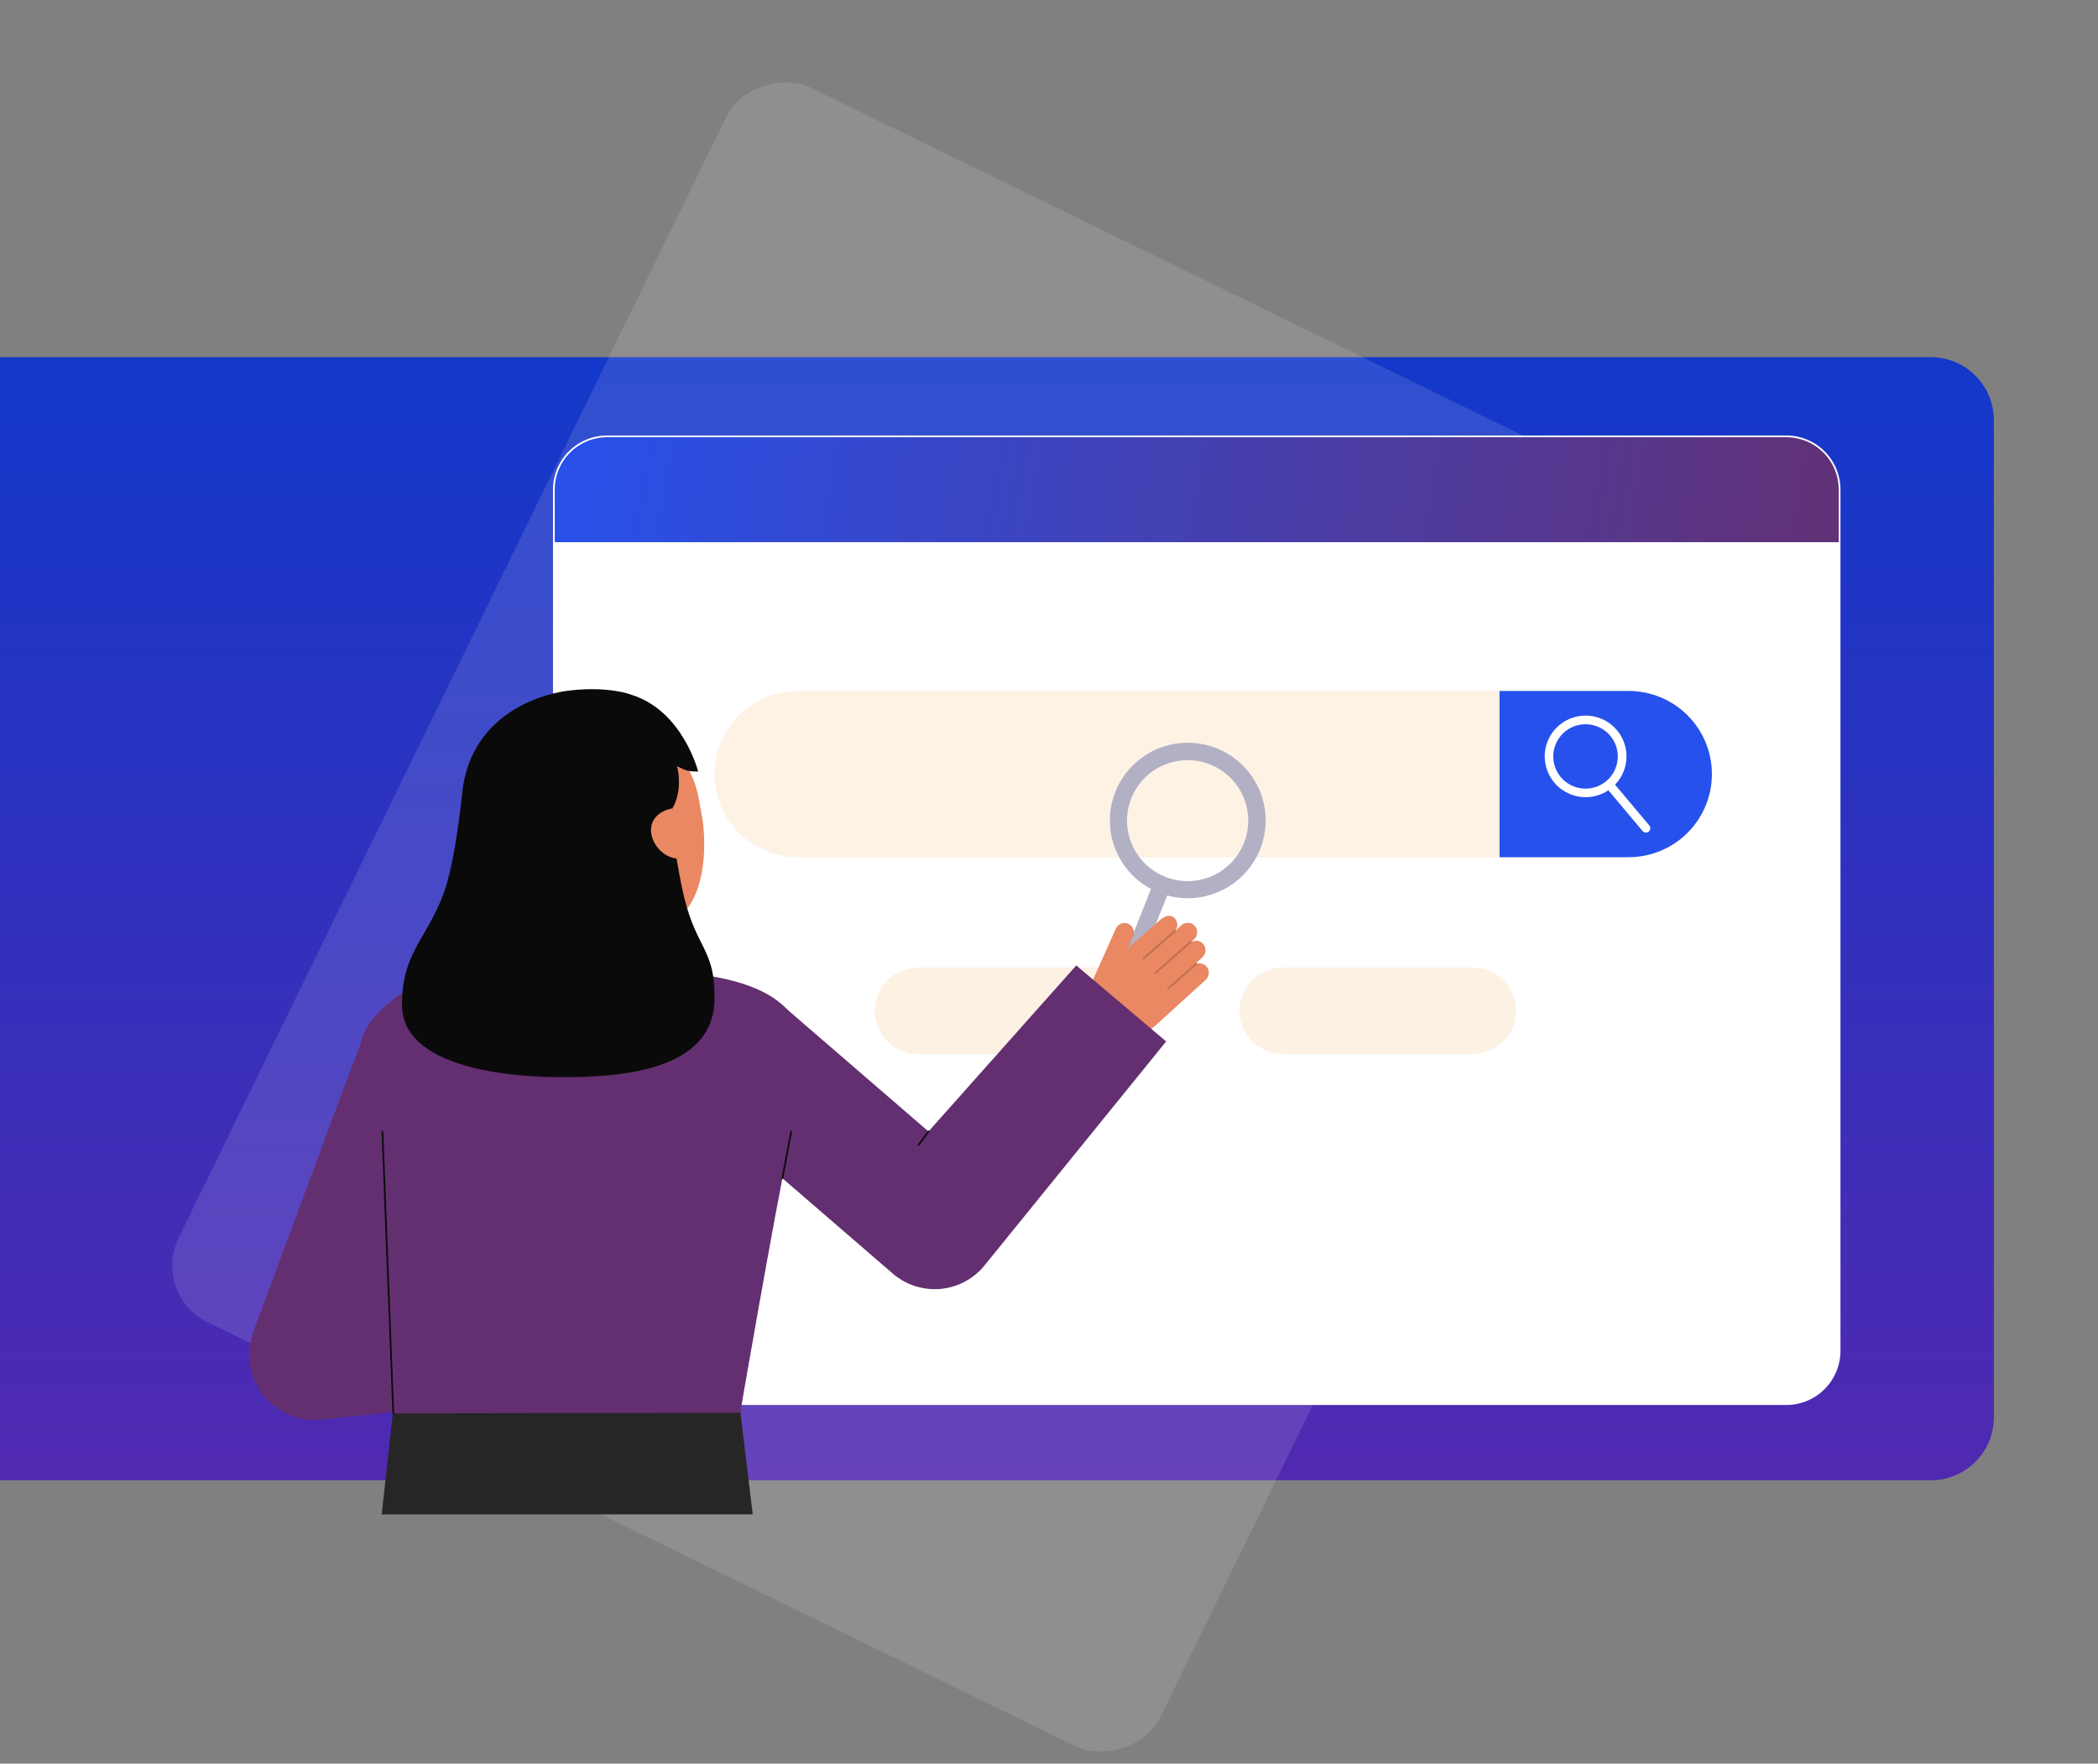 <svg width="665" height="559" viewBox="0 0 665 559" fill="none" xmlns="http://www.w3.org/2000/svg">
<rect x="0" y="0" width="665" height="559" fill="#808080" stroke="none"/>
<path d="M0 113.207H612C623.046 113.207 632 122.161 632 133.207V449.207C632 460.253 623.046 469.207 612 469.207H0V113.207Z" fill="url(#paint0_linear_5192_25450)"/>
<rect x="550.151" y="171.004" width="435.531" height="346.296" rx="20" transform="rotate(116.036 550.151 171.004)" fill="white" fill-opacity="0.12"/>
<g clip-path="url(#clip0_5192_25450)">
<path d="M566.196 138.582H192.455C183.277 138.582 175.837 146.006 175.837 155.164V428.205C175.837 437.363 183.277 444.787 192.455 444.787H566.196C575.374 444.787 582.814 437.363 582.814 428.205V155.164C582.814 146.006 575.374 138.582 566.196 138.582Z" fill="white"/>
<path d="M566.195 445.339H192.456C187.903 445.334 183.538 443.527 180.319 440.315C177.099 437.103 175.288 432.747 175.283 428.204V155.164C175.288 150.621 177.099 146.266 180.319 143.053C183.538 139.841 187.903 138.034 192.456 138.029H566.195C570.748 138.034 575.112 139.841 578.332 143.053C581.551 146.265 583.362 150.621 583.367 155.164V428.204C583.362 432.747 581.551 437.103 578.332 440.315C575.113 443.527 570.748 445.334 566.195 445.339ZM192.456 139.134C188.196 139.139 184.113 140.829 181.101 143.834C178.09 146.839 176.396 150.914 176.391 155.164V428.204C176.396 432.454 178.09 436.529 181.101 439.534C184.113 442.539 188.196 444.229 192.456 444.234H566.195C570.454 444.229 574.537 442.539 577.549 439.534C580.56 436.529 582.254 432.454 582.259 428.204V155.164C582.254 150.914 580.56 146.839 577.549 143.834C574.537 140.829 570.454 139.139 566.195 139.134H192.456Z" fill="white"/>
<path d="M582.813 155.164V171.85H175.839V155.164C175.839 150.766 177.59 146.548 180.706 143.438C183.823 140.328 188.05 138.581 192.457 138.581H566.195C570.602 138.581 574.829 140.328 577.946 143.438C581.062 146.548 582.813 150.766 582.813 155.164Z" fill="url(#paint1_linear_5192_25450)"/>
<path opacity="0.2" d="M351.216 306.66H291.027C283.433 306.66 277.276 312.803 277.276 320.381C277.276 327.959 283.433 334.102 291.027 334.102H351.216C358.81 334.102 364.966 327.959 364.966 320.381C364.966 312.803 358.81 306.66 351.216 306.66Z" fill="#F7BC76"/>
<path opacity="0.2" d="M466.822 306.66H406.633C399.039 306.66 392.883 312.803 392.883 320.381C392.883 327.959 399.039 334.102 406.633 334.102H466.822C474.417 334.102 480.573 327.959 480.573 320.381C480.573 312.803 474.417 306.66 466.822 306.66Z" fill="#F7BC76"/>
<path opacity="0.1" d="M542.616 245.352C542.616 248.812 541.934 252.238 540.607 255.435C539.281 258.632 537.336 261.537 534.885 263.983C532.433 266.43 529.522 268.371 526.319 269.695C523.116 271.02 519.682 271.701 516.215 271.702H252.891C249.424 271.702 245.99 271.02 242.787 269.696C239.583 268.372 236.673 266.431 234.221 263.985C231.769 261.538 229.824 258.634 228.497 255.437C227.17 252.241 226.487 248.815 226.487 245.355C226.487 241.895 227.17 238.469 228.497 235.273C229.824 232.076 231.769 229.172 234.221 226.725C236.673 224.279 239.583 222.338 242.787 221.014C245.99 219.69 249.424 219.009 252.891 219.009H516.215C523.216 219.009 529.931 221.785 534.883 226.725C539.834 231.665 542.615 238.366 542.616 245.352Z" fill="#F7BC76"/>
<path opacity="0.1" d="M542.616 245.352C542.616 248.812 541.934 252.238 540.607 255.435C539.281 258.632 537.336 261.537 534.885 263.983C532.433 266.43 529.522 268.371 526.319 269.695C523.116 271.02 519.682 271.701 516.215 271.702H252.891C249.424 271.702 245.99 271.02 242.787 269.696C239.583 268.372 236.673 266.431 234.221 263.985C231.769 261.538 229.824 258.634 228.497 255.437C227.17 252.241 226.487 248.815 226.487 245.355C226.487 241.895 227.17 238.469 228.497 235.273C229.824 232.076 231.769 229.172 234.221 226.725C236.673 224.279 239.583 222.338 242.787 221.014C245.99 219.69 249.424 219.009 252.891 219.009H516.215C523.216 219.009 529.931 221.785 534.883 226.725C539.834 231.665 542.615 238.366 542.616 245.352Z" fill="#F7BC76"/>
<path d="M542.616 245.352C542.616 248.812 541.934 252.238 540.607 255.435C539.281 258.632 537.336 261.537 534.885 263.983C532.433 266.43 529.523 268.371 526.319 269.695C523.116 271.02 519.682 271.701 516.215 271.702H475.312V219.009H516.215C523.217 219.009 529.932 221.785 534.883 226.725C539.834 231.665 542.616 238.366 542.616 245.352Z" fill="#2651ED"/>
<path d="M502.598 252.682C499.495 252.684 496.493 251.576 494.14 249.558C491.786 247.539 490.236 244.746 489.771 241.684C489.307 238.622 489.958 235.495 491.608 232.872C493.257 230.249 495.795 228.304 498.761 227.39C501.726 226.476 504.921 226.653 507.766 227.89C510.611 229.128 512.917 231.342 514.264 234.132C515.612 236.921 515.911 240.101 515.109 243.092C514.306 246.084 512.455 248.688 509.891 250.433C507.741 251.896 505.2 252.679 502.598 252.682ZM502.558 229.563C499.929 229.564 497.401 230.576 495.5 232.388C493.598 234.2 492.469 236.673 492.347 239.294C492.225 241.914 493.119 244.481 494.843 246.462C496.568 248.442 498.991 249.684 501.608 249.929C504.226 250.174 506.838 249.403 508.901 247.778C510.965 246.152 512.322 243.795 512.69 241.198C513.058 238.6 512.41 235.961 510.88 233.828C509.349 231.694 507.054 230.231 504.471 229.742C503.84 229.623 503.2 229.563 502.558 229.563Z" fill="white"/>
<path d="M521.71 263.907C521.508 263.908 521.307 263.864 521.124 263.778C520.94 263.693 520.778 263.568 520.648 263.413L509.099 249.663C508.863 249.382 508.749 249.019 508.781 248.654C508.813 248.289 508.989 247.951 509.271 247.716C509.552 247.48 509.916 247.366 510.282 247.398C510.648 247.43 510.986 247.606 511.222 247.887L522.771 261.638C522.94 261.839 523.048 262.085 523.083 262.345C523.117 262.606 523.076 262.871 522.965 263.109C522.853 263.348 522.676 263.549 522.454 263.691C522.232 263.832 521.974 263.907 521.71 263.907Z" fill="white"/>
<path d="M99.77 450.107C96.423 450.106 93.126 449.299 90.159 447.754C87.192 446.208 84.643 443.97 82.73 441.23C80.816 438.49 79.594 435.33 79.168 432.017C78.742 428.705 79.124 425.339 80.283 422.205C81.458 419.024 109.128 344.146 114.375 330.653L153.108 345.647C150.158 353.234 139.47 381.987 130.884 405.151L145.149 403.603L149.638 444.815L102.018 449.981C101.271 450.063 100.521 450.105 99.77 450.107Z" fill="#642F71"/>
<path d="M124.526 447.923L118.166 505.635H241.693L234.578 446.825L124.526 447.923Z" fill="#262626"/>
<path d="M151.266 307.389C140.987 308.149 130.505 311.482 122.787 318.299C111.146 328.58 112.182 335.009 117.994 363.483C122.993 387.983 121.01 398.689 124.355 443.899C124.454 445.231 124.665 447.986 124.665 447.986L234.623 447.803C234.623 447.803 244.926 387.821 250.615 360.156C254.94 339.124 266.303 313.591 218.395 308.445C218.269 308.433 179.845 305.274 151.266 307.389Z" fill="#642F71"/>
<path d="M376.473 284.709C371.293 284.707 366.245 283.081 362.043 280.059C357.84 277.038 354.697 272.774 353.056 267.872C351.415 262.97 351.361 257.677 352.9 252.742C354.44 247.807 357.495 243.48 361.634 240.373C365.774 237.266 370.787 235.537 375.966 235.429C381.144 235.321 386.226 236.84 390.491 239.773C394.757 242.705 397.99 246.901 399.735 251.767C401.479 256.634 401.646 261.924 400.211 266.89C398.721 272.024 395.601 276.537 391.32 279.75C387.04 282.963 381.829 284.704 376.473 284.709ZM376.456 240.944C371.594 240.941 366.912 242.777 363.353 246.082C359.794 249.388 357.624 253.917 357.28 258.756C356.935 263.595 358.442 268.384 361.496 272.158C364.551 275.933 368.926 278.411 373.739 279.094C378.552 279.777 383.446 278.614 387.434 275.839C391.422 273.064 394.207 268.883 395.228 264.14C396.249 259.397 395.43 254.444 392.936 250.28C390.442 246.116 386.458 243.05 381.788 241.7C380.055 241.2 378.26 240.945 376.456 240.944Z" fill="#B2B0C4"/>
<path d="M355.618 315.079C355.165 315.079 354.72 314.969 354.32 314.757C353.921 314.546 353.579 314.24 353.325 313.866C353.072 313.492 352.914 313.063 352.865 312.614C352.816 312.165 352.878 311.711 353.046 311.292L365.643 279.754C365.923 279.085 366.455 278.551 367.125 278.27C367.796 277.988 368.55 277.981 369.225 278.25C369.901 278.518 370.443 279.041 370.736 279.705C371.028 280.369 371.048 281.121 370.789 281.799L358.191 313.338C357.986 313.852 357.631 314.293 357.173 314.603C356.714 314.914 356.172 315.08 355.618 315.079Z" fill="#B2B0C4"/>
<path d="M345.973 311.62L353.698 294.328C353.868 293.949 354.115 293.608 354.424 293.329C354.733 293.049 355.097 292.837 355.493 292.706C355.888 292.574 356.307 292.527 356.722 292.566C357.137 292.605 357.539 292.73 357.903 292.932C358.564 293.327 359.055 293.953 359.279 294.688C359.504 295.424 359.447 296.216 359.119 296.912L357.462 300.62L368.035 291.346C369.192 290.296 371.287 289.743 372.384 291.116C372.84 291.617 373.113 292.257 373.158 292.933C373.203 293.609 373.017 294.279 372.63 294.836C372.643 294.844 372.654 294.854 372.665 294.865C372.672 294.874 372.678 294.884 372.683 294.895L374.467 293.273C374.798 292.973 375.192 292.75 375.62 292.621C376.048 292.492 376.499 292.46 376.941 292.527C377.383 292.594 377.804 292.759 378.175 293.009C378.545 293.259 378.854 293.588 379.081 293.973C379.425 294.586 379.548 295.298 379.429 295.991C379.31 296.684 378.956 297.315 378.427 297.778L377.668 298.469C377.677 298.499 377.681 298.532 377.68 298.564C378.301 298.217 379.027 298.102 379.726 298.239C380.425 298.376 381.052 298.757 381.495 299.313C381.963 299.936 382.177 300.712 382.096 301.486C382.016 302.26 381.645 302.975 381.059 303.489L379.173 305.202C379.217 305.196 379.261 305.201 379.303 305.217C379.344 305.232 379.382 305.256 379.411 305.289C379.445 305.329 379.466 305.378 379.473 305.43C380.112 305.274 380.786 305.332 381.389 305.595C381.992 305.858 382.492 306.312 382.812 306.886C383.136 307.496 383.244 308.197 383.118 308.876C382.993 309.555 382.641 310.172 382.12 310.627L366.203 325.087C363.976 327.11 361.194 328.423 358.214 328.858C355.235 329.294 352.192 328.831 349.478 327.53C347.137 326.408 345.327 324.42 344.432 321.987C343.538 319.555 343.628 316.87 344.686 314.504L345.973 311.62Z" fill="#E98862"/>
<g opacity="0.2">
<path d="M362.21 304.065C362.259 304.118 362.328 304.15 362.4 304.154C362.473 304.158 362.544 304.133 362.598 304.085L372.642 295.253C372.669 295.229 372.691 295.199 372.707 295.167C372.723 295.134 372.733 295.099 372.735 295.063C372.737 295.026 372.732 294.99 372.72 294.956C372.709 294.921 372.69 294.89 372.666 294.862C372.642 294.835 372.613 294.813 372.58 294.797C372.547 294.781 372.512 294.772 372.476 294.769C372.439 294.767 372.403 294.772 372.368 294.784C372.334 294.796 372.302 294.814 372.275 294.838L362.232 303.67C362.205 303.694 362.183 303.724 362.167 303.756C362.151 303.789 362.141 303.824 362.139 303.86C362.137 303.897 362.142 303.933 362.154 303.967C362.165 304.002 362.184 304.033 362.208 304.061L362.21 304.065Z" fill="#0C0C0C"/>
</g>
<g opacity="0.2">
<path d="M365.992 308.592C366.041 308.646 366.109 308.678 366.181 308.682C366.254 308.685 366.325 308.66 366.379 308.612L377.588 298.755C377.615 298.731 377.637 298.702 377.653 298.67C377.669 298.637 377.679 298.601 377.681 298.565C377.683 298.529 377.679 298.493 377.667 298.458C377.655 298.424 377.636 298.392 377.612 298.365C377.562 298.312 377.494 298.28 377.422 298.276C377.349 298.271 377.277 298.295 377.221 298.341L366.013 308.197C365.985 308.221 365.963 308.25 365.947 308.283C365.931 308.316 365.922 308.351 365.919 308.387C365.917 308.424 365.922 308.46 365.934 308.494C365.946 308.529 365.964 308.56 365.988 308.587L365.992 308.592Z" fill="#0C0C0C"/>
</g>
<g opacity="0.2">
<path d="M370.06 313.519C370.109 313.572 370.177 313.604 370.25 313.608C370.322 313.612 370.393 313.587 370.448 313.539L379.388 305.677C379.416 305.653 379.438 305.624 379.454 305.591C379.47 305.558 379.479 305.523 379.482 305.487C379.484 305.45 379.479 305.414 379.467 305.38C379.455 305.345 379.437 305.314 379.413 305.287C379.389 305.259 379.36 305.237 379.327 305.221C379.294 305.205 379.259 305.196 379.222 305.194C379.186 305.191 379.15 305.196 379.115 305.208C379.081 305.22 379.049 305.238 379.022 305.262L370.081 313.124C370.054 313.148 370.031 313.178 370.015 313.21C370 313.243 369.99 313.278 369.988 313.314C369.986 313.351 369.99 313.387 370.002 313.421C370.014 313.456 370.033 313.487 370.057 313.515L370.06 313.519Z" fill="#0C0C0C"/>
</g>
<path d="M341.144 306.007L294.304 358.639L246.974 317.78L219.791 349.131L282.625 403.375L283.049 403.74C283.197 403.866 283.345 403.989 283.495 404.111C287.683 407.492 293.045 409.075 298.402 408.511C303.76 407.947 308.673 405.283 312.062 401.104L369.632 330.106L341.144 306.007Z" fill="#642F71"/>
<path d="M218.394 308.448C218.267 308.432 214.777 321.537 187.539 319.498C168.683 318.088 164.085 305.281 163.653 305.281C165.686 304.85 168.988 304.402 169.891 303.921C172.86 302.329 175.022 300.391 176.112 296.233C176.963 292.98 177.397 280.46 177.397 274.178L206.412 280.684C206.008 287.77 203.177 304.198 213.098 307.105C214.749 307.586 216.527 308.028 218.394 308.448Z" fill="#E98862"/>
<path d="M205.41 294.616C193.971 295.516 179.277 290.697 176.486 275.469L173.968 261.729C171.176 246.501 176.93 232.693 191.299 230.071C205.668 227.449 218.671 237.834 221.462 253.062L222.577 259.142C223.646 264.988 225.817 293.009 205.41 294.616Z" fill="#E98862"/>
<path d="M216.015 280.636C213.962 270.342 213.02 263.474 213.129 256.228C216.022 251.166 215.261 245.357 214.603 242.846C217.438 244.389 218.623 244.56 221.291 244.56C221.291 244.56 216.508 225.407 200.252 220.253C197.261 219.092 189.631 217.626 179.497 219.012C170.878 220.192 149.631 226.623 146.593 250.491V250.505C146.492 251.296 144.452 273.288 140.385 283.839C134.917 298.023 127.242 302.43 127.436 318.795C127.687 339.846 166.471 342.648 189.866 341.073C213.261 339.499 226.316 331.823 226.486 316.653C226.674 299.65 220.123 301.23 216.015 280.636Z" fill="#0A0A0A"/>
<path d="M216.022 272.005C211.655 272.802 207.261 268.787 206.463 264.43C205.664 260.072 208.763 257.023 213.13 256.226L216.022 272.005Z" fill="#E98862"/>
<path d="M247.987 373.747C247.97 373.747 247.952 373.745 247.935 373.742C247.9 373.735 247.865 373.722 247.835 373.702C247.804 373.682 247.778 373.656 247.757 373.626C247.737 373.596 247.722 373.563 247.715 373.527C247.707 373.492 247.707 373.455 247.714 373.419L250.501 358.683C250.507 358.646 250.52 358.611 250.539 358.579C250.559 358.548 250.584 358.52 250.615 358.499C250.645 358.477 250.679 358.462 250.716 358.454C250.752 358.446 250.79 358.445 250.826 358.452C250.863 358.459 250.898 358.473 250.929 358.494C250.96 358.515 250.986 358.541 251.007 358.572C251.027 358.603 251.041 358.638 251.048 358.675C251.054 358.712 251.053 358.749 251.045 358.785L248.258 373.523C248.246 373.586 248.212 373.642 248.163 373.683C248.113 373.724 248.051 373.747 247.987 373.747Z" fill="#0C0C0C"/>
<path d="M124.664 448.263C124.593 448.263 124.524 448.236 124.472 448.186C124.42 448.137 124.39 448.069 124.387 447.998L120.942 358.744C120.94 358.708 120.946 358.671 120.958 358.637C120.971 358.603 120.99 358.572 121.015 358.545C121.04 358.518 121.069 358.497 121.102 358.482C121.135 358.466 121.171 358.458 121.208 358.456C121.28 358.457 121.35 358.485 121.403 358.534C121.456 358.583 121.489 358.65 121.495 358.722L124.941 447.976C124.943 448.013 124.937 448.049 124.924 448.083C124.911 448.117 124.892 448.148 124.868 448.175C124.843 448.201 124.813 448.223 124.78 448.238C124.747 448.253 124.711 448.262 124.675 448.263H124.664Z" fill="#0C0C0C"/>
<path d="M291.161 363.173C291.109 363.173 291.059 363.159 291.015 363.132C290.971 363.105 290.936 363.066 290.913 363.02C290.89 362.974 290.88 362.923 290.885 362.872C290.89 362.821 290.908 362.772 290.939 362.731L294.084 358.475C294.128 358.417 294.193 358.379 294.265 358.369C294.337 358.359 294.41 358.377 294.468 358.42C294.527 358.463 294.566 358.527 294.577 358.599C294.589 358.67 294.572 358.743 294.53 358.802L291.382 363.061C291.357 363.095 291.323 363.124 291.285 363.143C291.246 363.163 291.204 363.173 291.161 363.173Z" fill="#0C0C0C"/>
</g>
<defs>
<linearGradient id="paint0_linear_5192_25450" x1="249.039" y1="102.707" x2="249.039" y2="621.707" gradientUnits="userSpaceOnUse">
<stop stop-color="#1139CB"/>
<stop offset="1" stop-color="#6B22A5"/>
</linearGradient>
<linearGradient id="paint1_linear_5192_25450" x1="589.5" y1="230.5" x2="166" y2="155" gradientUnits="userSpaceOnUse">
<stop stop-color="#642F71"/>
<stop offset="1" stop-color="#2651ED"/>
</linearGradient>
<clipPath id="clip0_5192_25450">
<rect width="586" height="380" fill="white" transform="translate(79 100)"/>
</clipPath>
</defs>
</svg>
